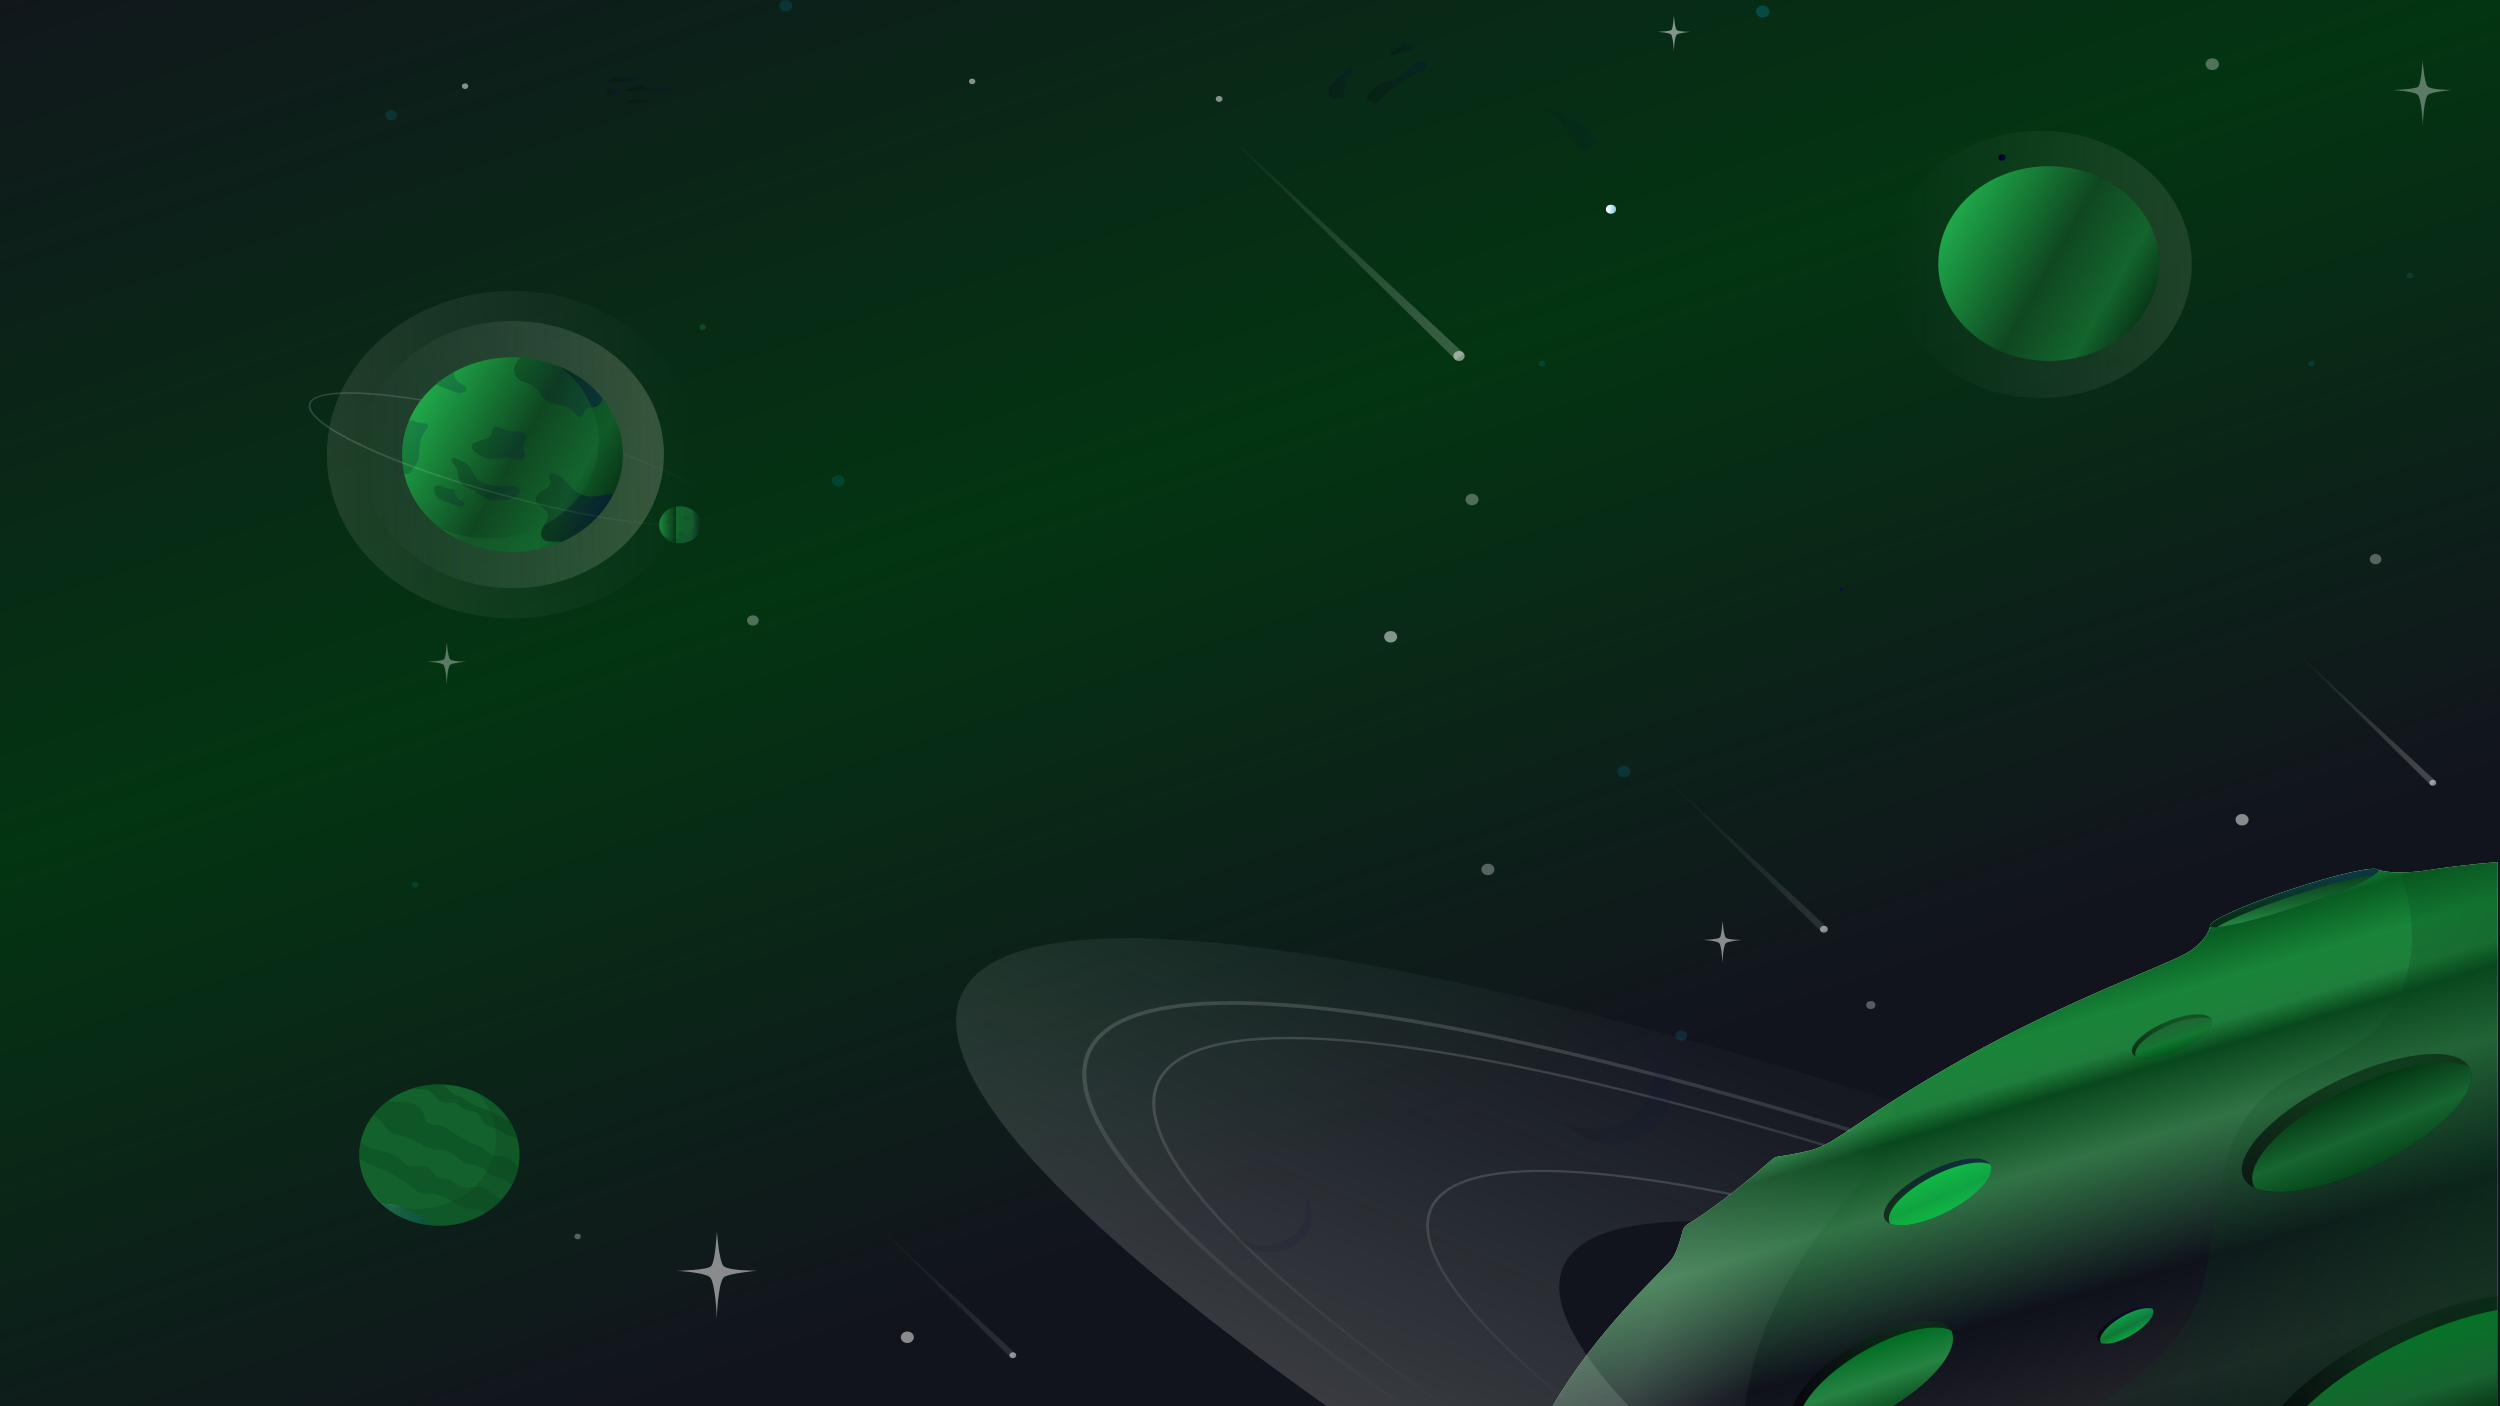 <svg xmlns="http://www.w3.org/2000/svg" width="1920" height="1080" fill="none" viewBox="0 0 1920 1080"><rect x="0" y="0" width="1920" height="1080" fill="#333333" stroke="none"/><g clip-path="url(#clip0_2_7)"><rect width="1920" height="1080" fill="#fff"/><path fill="url(#paint0_linear_2_7)" d="M0 1110H1994V0H0V1110Z"/><ellipse cx="1566.96" cy="203.075" fill="url(#paint1_linear_2_7)" opacity=".1" rx="116.332" ry="102.581"/><ellipse cx="1573.41" cy="202.416" fill="url(#paint2_linear_2_7)" rx="84.814" ry="74.789"/><g opacity=".2"><ellipse cx="1353.71" cy="8.827" fill="#00C8F9" rx="5.14" ry="4.533"/><ellipse cx="1291.21" cy="795.243" fill="#00C8F9" opacity=".6" rx="4.464" ry="3.936"/><ellipse cx="1247.11" cy="592.466" fill="#00C8F9" opacity=".6" rx="5.005" ry="4.413"/><ellipse cx="603.363" cy="4.413" fill="#00C8F9" opacity=".6" rx="5.005" ry="4.413"/><ellipse cx="300.359" cy="88.387" fill="#00C8F9" opacity=".6" rx="4.464" ry="3.936"/><ellipse cx="1184.21" cy="279.236" fill="#00C8F9" opacity=".6" rx="2.435" ry="2.147"/><ellipse cx="318.891" cy="679.422" fill="#00C8F9" opacity=".6" rx="2.435" ry="2.147"/><ellipse cx="1775.07" cy="279.236" fill="#00C8F9" opacity=".6" rx="2.435" ry="2.147"/><ellipse cx="1850.69" cy="211.604" fill="#00C8F9" opacity=".6" rx="2.435" ry="2.147"/><ellipse cx="643.809" cy="369.412" fill="#00C8F9" opacity=".6" rx="5.005" ry="4.413"/><ellipse cx="539.651" cy="251.205" fill="#3CC566" rx="2.435" ry="2.147"/></g><g opacity=".5"><ellipse cx="1142.68" cy="667.732" fill="#fff" opacity=".6" rx="5.005" ry="4.413"/><ellipse cx="1699.05" cy="49.263" fill="#fff" opacity=".6" rx="5.14" ry="4.533"/><ellipse cx="1721.91" cy="629.562" fill="#fff" rx="5.005" ry="4.413"/><ellipse cx="1436.76" cy="771.864" fill="#fff" opacity=".6" rx="3.517" ry="3.101"/><ellipse cx="1068.02" cy="489.05" fill="#fff" rx="5.005" ry="4.413"/><ellipse cx="1130.51" cy="383.606" fill="#fff" opacity=".6" rx="5.005" ry="4.413"/><ellipse cx="936.263" cy="75.982" fill="#fff" rx="2.57" ry="2.266"/><ellipse cx="357.172" cy="66.201" fill="#fff" rx="2.435" ry="2.147"/><ellipse cx="1824.44" cy="429.41" fill="#fff" opacity=".6" rx="4.464" ry="3.936"/><ellipse cx="696.835" cy="1027.01" fill="#fff" rx="5.005" ry="4.413"/><ellipse cx="443.61" cy="949.592" fill="#fff" opacity=".6" rx="2.435" ry="2.147"/><ellipse cx="578.203" cy="476.526" fill="#fff" opacity=".6" rx="4.464" ry="3.936"/><ellipse cx="746.614" cy="62.503" fill="#fff" rx="2.435" ry="2.147"/></g><path fill="#fff" d="M1272.81 24.453C1273.22 24.453 1281.34 24.93 1283.23 26.361C1284.99 27.792 1285.53 39.124 1285.53 39.601C1285.53 39.124 1285.94 28.15 1287.83 26.48C1289.05 25.407 1297.43 24.453 1298.24 24.453C1297.7 24.453 1289.32 24.453 1287.69 23.021C1286.34 21.709 1285.66 12.763 1285.53 12.167C1285.39 13.002 1284.99 21.828 1283.64 23.021C1282.28 24.214 1273.49 24.333 1272.81 24.453Z" opacity=".5"/><path fill="#fff" d="M1837.57 69.183C1838.38 69.183 1853.26 70.018 1856.64 72.642C1859.88 75.266 1860.83 96.14 1860.7 96.856C1860.7 96.021 1861.37 75.862 1864.75 72.761C1867.05 70.733 1882.48 69.063 1883.69 69.063C1882.61 69.063 1867.32 69.063 1864.48 66.439C1861.91 64.054 1860.7 47.593 1860.56 46.519C1860.29 47.951 1859.61 64.292 1857.18 66.558C1854.88 68.706 1838.92 68.944 1837.57 69.183Z" opacity=".35"/><path fill="#fff" d="M519.631 976.073C520.714 975.953 540.598 977.265 545.062 980.724C549.391 984.184 550.608 1012.1 550.473 1013.05C550.473 1011.86 551.42 984.899 556.019 980.844C558.995 978.22 579.691 975.953 581.45 975.953C579.962 975.834 559.536 975.953 555.748 972.375C552.367 969.154 550.608 947.207 550.608 945.775C550.338 947.684 549.391 969.512 546.009 972.494C542.898 975.476 521.66 975.834 519.631 976.073Z" opacity=".5"/><path fill="#fff" d="M328.089 508.135C328.63 508.135 338.235 508.731 340.399 510.401C342.563 512.071 343.104 525.669 343.104 526.146C343.104 525.55 343.51 512.429 345.81 510.521C347.298 509.209 357.308 508.135 358.119 508.135C357.443 508.135 347.433 508.135 345.674 506.346C344.051 504.795 343.24 494.179 343.104 493.344C342.969 494.298 342.563 504.914 340.94 506.346C339.317 507.896 329.036 508.016 328.089 508.135Z" opacity=".35"/><path fill="#fff" d="M1307.85 721.886C1308.39 721.886 1317.99 722.482 1320.16 724.152C1322.32 725.822 1322.86 739.42 1322.86 739.897C1322.86 739.301 1323.27 726.18 1325.57 724.271C1327.06 722.959 1337.07 721.886 1337.88 721.886C1337.2 721.886 1327.19 721.886 1325.43 720.096C1323.81 718.546 1323 707.93 1322.86 707.095C1322.73 708.049 1322.32 718.665 1320.7 720.096C1319.21 721.528 1308.8 721.766 1307.85 721.886Z" opacity=".5"/><ellipse cx="337.423" cy="887.089" fill="#13622C" rx="61.548" ry="54.273"/><g opacity=".3"><path fill="#073415" d="M334.176 832.936C336.206 832.816 338.099 832.816 340.128 832.936C340.805 833.532 341.481 834.129 342.157 834.725C343.781 836.276 345.269 838.065 347.298 839.377C349.191 840.57 351.491 841.285 353.52 842.24C357.172 844.029 360.419 846.534 363.936 848.442C366.912 849.993 370.158 850.947 373.269 852.14C379.627 854.645 385.579 857.865 391.396 861.205C393.966 865.38 395.86 869.793 397.212 874.445C397.077 874.445 397.077 874.326 396.942 874.326C394.507 873.133 391.531 872.895 388.961 871.821C385.85 870.509 383.55 868.004 380.574 866.692C378.004 865.619 374.757 865.38 372.593 863.71C369.347 861.205 369.347 856.553 365.83 854.406C363.395 852.975 360.148 853.333 357.443 852.259C354.061 850.947 352.032 847.488 348.38 846.772C345.81 846.295 343.104 847.249 340.534 846.772C335.394 845.818 333.771 839.735 329.172 837.588C326.196 836.276 322.679 836.753 319.432 836.156C318.891 836.037 318.35 835.918 317.809 835.799C323.084 834.129 328.495 833.174 334.176 832.936Z"/><path fill="#063A16" d="M286.291 856.911C289.537 852.617 293.46 848.8 297.924 845.46C299.006 845.818 300.224 845.937 301.441 845.937C305.77 846.176 310.234 845.937 314.427 846.772C318.62 847.607 322.814 849.754 324.572 853.333C325.925 856.196 325.654 859.655 327.954 861.802C330.795 864.426 335.8 863.591 339.858 864.784C342.698 865.619 344.998 867.527 347.298 869.197C352.438 873.014 358.255 876.235 364.342 878.74C366.912 879.813 369.482 880.648 371.646 882.199C374.081 883.869 375.975 886.254 378.816 887.328C382.197 888.521 386.12 887.566 389.367 888.998C391.937 890.071 393.56 892.457 395.454 894.365C396.265 895.081 397.077 895.797 397.889 896.393C396.942 901.164 395.318 905.697 393.154 909.872C393.019 909.872 392.884 909.753 392.884 909.753C390.719 908.44 388.961 906.771 386.796 905.697C383.415 903.908 379.221 903.669 376.11 901.641C373.675 900.091 372.052 897.824 369.482 896.393C365.83 894.365 360.96 894.723 357.037 893.173C352.032 891.025 349.191 886.016 344.051 884.226C341.075 883.153 337.694 883.392 334.447 883.034C326.196 881.841 319.973 875.877 312.128 873.372C307.393 871.821 301.712 871.463 298.195 868.243C296.436 866.692 295.354 864.545 293.866 862.756C291.972 860.013 289.267 858.343 286.291 856.911Z"/><path fill="#0B3D1A" d="M277.093 876.593C277.498 877.189 277.904 877.905 278.445 878.382C280.745 880.767 284.397 881.841 287.779 882.676C291.025 883.511 294.407 884.346 297.654 885.181C300.494 885.896 303.335 886.731 305.635 888.401C308.34 890.31 309.828 893.411 312.939 894.723C317.538 896.751 323.49 894.127 327.954 896.393C331.201 898.063 332.418 901.761 335.664 903.55C338.37 905.101 342.022 904.862 344.998 905.936C348.65 907.248 351.085 910.468 354.873 911.542C359.201 912.854 363.936 910.945 368.535 911.542C375.163 912.496 379.086 918.221 384.632 921.561L384.767 921.681C381.25 925.378 377.192 928.599 372.728 931.342C370.699 930.149 368.535 929.195 366.1 928.837C363.936 928.48 361.636 928.48 359.472 928.122C349.327 926.571 342.022 917.267 331.742 916.79C329.172 916.671 326.466 917.148 323.896 916.551C320.92 915.836 318.62 913.808 316.321 911.9C308.881 905.697 300.359 900.687 291.025 896.989C285.75 894.842 279.933 893.053 276.146 889.356C275.74 885.061 276.146 880.767 277.093 876.593Z"/><path fill="url(#paint3_linear_2_7)" d="M285.074 915.597C285.615 916.074 286.156 916.551 286.697 917.148C289.267 919.891 291.296 923.589 295.219 924.424C297.113 924.901 299.142 924.543 301.035 924.782C304.282 925.14 306.987 927.048 310.098 928.241C313.48 929.672 317.403 930.149 320.514 931.939C324.708 934.205 327.684 938.38 331.471 941.004C311.992 939.453 294.948 929.672 285.074 915.597Z"/></g><path fill="url(#paint4_linear_2_7)" d="M1124.15 271.244L933.557 94.59L1118.07 276.492L1124.15 271.244Z" opacity=".2"/><ellipse cx="393.56" cy="349.134" fill="url(#paint5_linear_2_7)" opacity=".1" rx="116.332" ry="102.581"/><path fill="url(#paint6_linear_2_7)" d="M1403.21 712.224L1270.92 589.484L1399.02 715.922L1403.21 712.224Z" opacity=".1"/><path fill="url(#paint7_linear_2_7)" d="M780.026 1039.65L666.264 934.086L776.374 1042.75L780.026 1039.65Z" opacity=".1"/><path fill="url(#paint8_linear_2_7)" d="M1870.57 599.862L1756.67 494.418L1866.92 603.082L1870.57 599.862Z" opacity=".2"/><g opacity=".5"><ellipse cx="1120.5" cy="273.391" fill="#fff" rx="4.329" ry="3.817"/><ellipse cx="1400.78" cy="713.655" fill="#fff" rx="2.976" ry="2.624"/><ellipse cx="777.862" cy="1040.84" fill="#fff" rx="2.57" ry="2.266"/><ellipse cx="1868.41" cy="601.174" fill="#fff" rx="2.57" ry="2.266"/></g><path fill="#073415" d="M322.814 928.479C356.767 926.929 382.874 901.284 380.98 871.344C380.304 859.058 374.893 847.965 366.506 839.138C384.903 847.846 397.753 864.426 398.971 884.107C400.729 914.047 374.757 939.573 340.805 941.242C320.785 942.197 302.523 934.563 290.484 922.038C300.088 926.69 311.181 928.957 322.814 928.479Z" opacity=".2"/><path fill="#E5E5E5" d="M1284.04 967.007C1287.96 961.52 1290.94 950.785 1292.29 945.298C1292.83 943.151 1294.32 941.243 1296.49 939.931C1320.97 925.378 1351.81 898.659 1360.87 890.548C1362.5 889.117 1364.53 888.282 1366.69 888.043C1370.07 887.686 1376.7 886.612 1389.01 883.869C1410.65 878.978 1424.32 860.37 1507.51 813.255C1590.56 766.258 1668.21 740.016 1682.41 730.116C1696.61 720.216 1697.43 711.031 1697.43 711.031C1695.94 707.453 1723.53 694.928 1759.24 683.12C1794.96 671.311 1824.99 664.631 1826.61 668.21V668.21C1826.88 668.21 1827.01 668.09 1827.01 668.09C1827.01 668.09 1837.57 672.504 1866.11 668.09C1894.65 663.677 1918.19 662.126 1918.19 662.126V1081.28H1191.65C1226.15 1020.92 1278.63 974.641 1284.04 967.007Z"/><path fill="url(#paint9_linear_2_7)" d="M1284.04 967.007C1287.96 961.52 1290.94 950.785 1292.29 945.298C1292.83 943.151 1294.32 941.243 1296.49 939.931C1320.97 925.378 1351.81 898.659 1360.87 890.548C1362.5 889.117 1364.53 888.282 1366.69 888.043C1370.07 887.686 1376.7 886.612 1389.01 883.869C1410.65 878.978 1424.32 860.37 1507.51 813.255C1590.56 766.258 1668.21 740.016 1682.41 730.116C1696.61 720.216 1697.43 711.031 1697.43 711.031C1695.94 707.453 1723.53 694.928 1759.24 683.12C1794.96 671.311 1824.99 664.631 1826.61 668.21C1826.88 668.21 1827.01 668.09 1827.01 668.09C1827.01 668.09 1837.57 672.504 1866.11 668.09C1894.65 663.677 1918.19 662.126 1918.19 662.126V1081.28H1191.65C1226.15 1020.92 1278.63 974.641 1284.04 967.007Z"/><g opacity=".15"><path fill="url(#paint10_linear_2_7)" d="M1284.04 967.007C1287.96 961.52 1290.94 950.785 1292.29 945.298C1292.83 943.151 1294.32 941.243 1296.49 939.93C1320.97 925.378 1351.81 898.659 1360.87 890.548C1362.5 889.117 1364.53 888.282 1366.69 888.043C1370.07 887.686 1376.7 886.612 1389.01 883.869C1410.65 878.978 1424.32 860.37 1507.51 813.255C1527.26 802.042 1546.74 792.023 1565 783.196C1541.73 800.014 1520.36 819.099 1499.66 838.303C1428.78 903.669 1358.58 977.146 1342.34 1066.49C1341.4 1071.38 1340.58 1076.39 1339.77 1081.52H1191.52C1226.15 1020.92 1278.63 974.641 1284.04 967.007Z"/></g><g opacity=".4"><path fill="url(#paint11_linear_2_7)" d="M1675.65 1021.64C1713.39 965.814 1688.23 883.272 1742.34 839.019C1764.52 820.888 1796.04 813.612 1818.49 795.482C1840.54 777.59 1851.23 750.632 1852.31 724.152C1852.99 705.902 1849.47 687.771 1843.92 670.237C1849.6 670.237 1856.91 669.641 1866.11 668.329C1894.65 663.915 1918.19 662.365 1918.19 662.365V1081.52H1609.5C1633.04 1062.67 1659.55 1045.61 1675.65 1021.64Z"/></g><path fill="url(#paint12_linear_2_7)" d="M740.527 759.817C785.166 683.239 1061.66 722.363 1453.94 845.341C1416.34 869.316 1404.84 880.29 1388.88 883.869C1376.43 886.731 1369.94 887.686 1366.56 888.043C1364.39 888.282 1362.23 889.117 1360.74 890.548C1352.08 898.182 1323.54 923.112 1299.6 937.903C1248.33 938.141 1214.65 948.161 1202.47 968.916C1187.46 994.68 1206.94 1034.52 1254.82 1084.14H1024.86C815.737 937.068 706.168 818.98 740.527 759.817Z" opacity=".3"/><g opacity=".15"><path fill="url(#paint13_linear_2_7)" d="M1082.62 1085.33L1084.65 1083.19C898.387 952.097 811.408 853.213 839.545 804.786C848.472 789.518 868.763 779.379 900.01 774.727C930.716 770.075 971.974 770.791 1022.7 776.635C1122.12 788.086 1259.42 820.054 1419.85 869.078L1420.93 866.454C1260.37 817.429 1122.8 785.462 1023.11 773.892C918.001 761.725 855.236 771.745 836.704 803.593C821.824 829.119 836.704 867.169 880.667 916.671C923.006 964.025 990.912 1020.8 1082.62 1085.33Z"/></g><g opacity=".15"><path fill="url(#paint14_linear_2_7)" d="M1114.82 1084.98L1116.17 1083.54C945.731 963.667 866.193 873.133 892.029 828.642C923.682 774.25 1109.14 793.215 1400.91 880.409L1401.59 878.62C1260.64 836.514 1140.25 809.318 1053.14 800.014C961.423 790.233 906.503 799.537 890 827.807C876.473 850.947 890 885.658 930.175 930.746C968.998 974.164 1030.95 1026.05 1114.82 1084.98Z"/></g><g opacity=".15"><path fill="url(#paint15_linear_2_7)" d="M1209.24 1082.11L1210.73 1080.8C1121.99 1008.99 1084.25 955.318 1101.43 925.855C1119.69 894.485 1198.28 891.741 1328.82 917.983L1329.22 916.194C1237.51 897.824 1123.21 884.346 1099.53 925.02C1077.21 963.309 1146.88 1031.66 1209.24 1082.11Z"/></g><path fill="url(#paint16_linear_2_7)" d="M1697.43 711.15C1698.91 714.729 1729.08 708.049 1764.79 696.24C1800.5 684.432 1828.1 671.907 1826.61 668.329C1825.12 664.75 1794.96 671.43 1759.24 683.239C1723.67 695.048 1695.94 707.572 1697.43 711.15Z" opacity=".59"/><path fill="url(#paint17_linear_2_7)" d="M1823.23 672.146C1814.98 677.633 1792.25 687.175 1764.79 696.24C1737.33 705.306 1713.12 711.389 1702.7 711.985C1710.95 706.498 1733.68 696.956 1761.14 687.891C1788.73 678.825 1812.95 672.742 1823.23 672.146Z"/><path fill="url(#paint18_linear_2_7)" d="M1723.94 906.174C1734.76 922.754 1782.1 916.551 1829.58 892.457C1877.06 868.243 1906.69 835.321 1895.87 818.741C1885.05 802.161 1837.7 808.364 1790.22 832.459C1742.74 856.553 1713.12 889.594 1723.94 906.174Z" opacity=".59"/><path fill="url(#paint19_linear_2_7)" d="M1798.2 839.019C1838.24 818.622 1878.15 811.108 1896.14 819.099C1906.15 835.799 1876.52 868.481 1829.58 892.338C1789.54 912.735 1749.64 920.249 1731.65 912.257C1721.64 895.558 1751.13 862.875 1798.2 839.019Z"/><path fill="url(#paint20_linear_2_7)" d="M1827.42 1025.34C1859.88 1008.87 1892.21 998.616 1918.05 995.396V1081.4H1751.13C1766.95 1062.79 1793.87 1042.39 1827.42 1025.34Z" opacity=".59"/><path fill="url(#paint21_linear_2_7)" d="M1838.11 1034.28C1866.24 1019.97 1894.24 1010.43 1918.05 1006.01V1081.52H1770.07C1786.3 1065.41 1809.84 1048.71 1838.11 1034.28Z"/><path fill="url(#paint22_linear_2_7)" d="M1447.85 936.948C1453.13 944.702 1475.45 941.362 1497.63 929.434C1519.82 917.506 1533.48 901.641 1528.07 893.888C1522.66 886.135 1500.47 889.475 1478.29 901.403C1456.24 913.331 1442.58 929.195 1447.85 936.948Z" opacity=".59"/><path fill="url(#paint23_linear_2_7)" d="M1482.21 904.504C1500.88 894.485 1519.68 890.548 1528.34 894.127C1533.21 901.999 1519.68 917.625 1497.77 929.434C1479.1 939.453 1460.3 943.39 1451.64 939.811C1446.64 931.939 1460.3 916.313 1482.21 904.504Z"/><path fill="url(#paint24_linear_2_7)" d="M1611.39 1029.99C1614.51 1034.04 1626.41 1031.66 1637.91 1024.86C1649.4 1017.94 1656.3 1009.11 1653.19 1005.06C1650.08 1001 1638.18 1003.39 1626.68 1010.19C1615.18 1017.11 1608.28 1025.93 1611.39 1029.99Z" opacity=".59"/><path fill="url(#paint25_linear_2_7)" d="M1628.84 1011.74C1638.58 1005.89 1648.46 1003.39 1653.19 1005.18C1656.03 1009.23 1649.27 1017.94 1637.91 1024.86C1628.17 1030.7 1618.29 1033.21 1613.56 1031.42C1610.58 1027.24 1617.35 1018.54 1628.84 1011.74Z"/><path fill="url(#paint26_linear_2_7)" d="M1637.91 809.199C1641.15 815.044 1657.39 813.851 1674.02 806.456C1690.66 799.179 1701.48 788.563 1698.24 782.719C1694.99 776.874 1678.76 778.067 1662.12 785.462C1645.48 792.858 1634.66 803.474 1637.91 809.199Z" opacity=".59"/><path fill="url(#paint27_linear_2_7)" d="M1664.69 787.848C1678.76 781.645 1692.42 779.856 1698.37 782.957C1701.35 788.802 1690.53 799.299 1674.02 806.575C1659.96 812.777 1646.29 814.567 1640.34 811.465C1637.37 805.621 1648.19 795.124 1664.69 787.848Z"/><path fill="url(#paint28_linear_2_7)" d="M1452.32 1080.68C1451.37 1081.28 1450.29 1081.87 1449.34 1082.47H1376.16C1379.41 1068.51 1397.53 1049.31 1423.23 1033.92C1456.65 1014.12 1490.19 1008.52 1498.17 1021.4C1506.29 1034.28 1485.73 1060.88 1452.32 1080.68Z" opacity=".59"/><path fill="url(#paint29_linear_2_7)" d="M1452.32 1080.68C1451.78 1081.04 1451.23 1081.28 1450.83 1081.52H1384.14C1390.36 1068.4 1406.87 1052.17 1429.05 1039.05C1457.19 1022.35 1485.46 1015.67 1498.44 1021.76C1505.88 1034.88 1485.46 1061 1452.32 1080.68Z"/><path fill="url(#paint30_linear_2_7)" d="M1224.12 867.05C1249.41 867.05 1269.97 848.919 1269.97 826.614C1269.97 817.906 1266.86 809.915 1261.59 803.235C1274.57 810.392 1283.36 823.155 1283.36 837.707C1283.36 860.012 1262.8 878.143 1237.51 878.143C1221.95 878.143 1208.29 871.344 1200.04 860.967C1206.94 864.903 1215.32 867.05 1224.12 867.05Z" opacity=".1"/><ellipse cx="1237.24" cy="160.671" fill="url(#paint31_linear_2_7)" rx="3.923" ry="3.459"/><g opacity=".1"><path fill="url(#paint32_linear_2_7)" d="M1186.51 83.616C1186.78 83.616 1208.29 86.717 1227.63 107.83C1228.31 108.665 1228.17 109.738 1227.23 110.334C1223.98 112.362 1220.33 114.509 1216.41 116.537C1213.57 114.032 1210.59 111.527 1208.43 108.545C1206.13 105.444 1204.5 101.985 1202.47 98.764C1198.55 92.681 1192.73 87.671 1185.97 84.212C1186.24 83.854 1186.51 83.616 1186.51 83.616Z"/></g><path fill="url(#paint33_linear_2_7)" d="M971.297 956.272C989.153 956.272 1003.63 943.509 1003.63 927.764C1003.63 923.47 1002.54 919.414 1000.65 915.717C1004.98 920.607 1007.69 926.69 1007.69 933.37C1007.69 949.115 993.211 961.878 975.356 961.878C962.37 961.878 951.142 955.198 946.002 945.417C951.819 952.097 961.017 956.272 971.297 956.272Z" opacity=".1"/><g opacity=".2"><path fill="url(#paint34_linear_2_7)" d="M466.876 68.467C468.499 68.348 470.123 67.99 471.746 68.467C473.369 68.944 474.722 70.256 475.939 71.33C476.616 71.926 476.21 72.88 475.263 73C472.963 73.119 470.799 73.238 468.499 73.358C468.094 73.358 467.688 73.238 467.553 72.88C466.606 71.449 465.794 69.898 465.388 68.586C465.929 68.467 466.47 68.467 466.876 68.467Z"/><path fill="url(#paint35_linear_2_7)" d="M481.891 70.018C480.944 70.018 479.997 70.018 479.456 69.421C483.65 67.155 488.384 64.889 492.983 66.081C494.877 66.558 496.5 67.513 498.394 67.99C500.423 68.348 502.452 67.99 504.211 67.036C504.481 66.916 504.616 66.916 504.887 66.916C510.298 67.632 516.25 67.871 518.414 69.66C518.685 69.898 518.955 70.137 519.226 70.376C506.781 69.54 494.336 69.421 481.891 70.018Z"/><path fill="url(#paint36_linear_2_7)" d="M483.109 79.083C481.891 79.083 481.621 77.532 482.838 77.294C484.191 76.936 485.679 76.578 487.031 76.459C489.331 76.22 491.766 76.578 494.065 76.817C497.177 77.174 500.288 77.652 503.399 78.009C496.365 78.248 489.196 79.083 483.109 79.083Z"/><path fill="url(#paint37_linear_2_7)" d="M492.307 61.072C491.089 61.072 490.007 61.191 488.925 61.668C487.978 62.145 487.031 62.861 486.085 63.099C485.273 63.338 484.326 63.219 483.379 63.219C478.104 62.861 472.828 62.861 467.553 63.219C467.011 63.219 466.606 63.338 466.065 63.338C467.417 61.31 470.528 59.879 476.075 59.163H476.21C477.021 59.163 487.167 58.686 492.307 61.072Z"/></g><g opacity=".2"><path fill="url(#paint38_linear_2_7)" d="M1059.49 78.248C1059.36 78.487 1059.09 78.844 1058.95 79.083C1058.68 79.441 1058.28 79.679 1057.87 79.56C1056.25 79.322 1054.76 78.844 1053.27 78.129C1052.19 77.652 1051.24 77.174 1050.3 76.817C1049.75 76.578 1049.48 76.101 1049.62 75.624C1050.02 74.67 1050.43 73.835 1050.97 73C1054.08 68.109 1059.49 64.531 1065.31 62.503C1068.42 61.429 1071.67 60.714 1074.37 59.163C1080.19 55.823 1083.03 48.905 1089.52 47.116C1090.88 46.758 1092.23 46.639 1093.58 46.4C1094.12 46.281 1094.53 46.639 1094.66 46.996C1095.34 48.666 1095.61 50.336 1095.75 52.126C1095.75 52.483 1095.48 52.841 1095.07 52.961C1093.31 53.557 1091.69 54.392 1090.06 55.227C1078.57 61.429 1066.26 67.871 1059.49 78.248Z"/><path fill="url(#paint39_linear_2_7)" d="M1020.4 72.045C1018.1 67.871 1026.22 59.521 1037.17 51.529C1037.85 51.052 1038.93 51.41 1038.93 52.245C1039.07 54.511 1037.17 56.897 1035.69 59.044C1032.71 63.696 1032.17 69.183 1031.76 74.431C1031.76 74.67 1031.76 74.908 1031.76 75.147C1031.76 75.624 1031.36 75.982 1030.82 75.982C1026.22 76.34 1022.7 76.22 1020.4 72.045Z"/><path fill="url(#paint40_linear_2_7)" d="M1085.74 38.408L1069.1 42.225C1067.88 42.464 1067.2 41.152 1068.29 40.555C1071.67 38.528 1074.64 36.142 1077.35 33.518C1077.62 33.279 1078.03 33.16 1078.43 33.279C1081 33.995 1083.57 35.188 1086.01 36.858C1086.82 37.215 1086.55 38.17 1085.74 38.408Z"/></g><ellipse cx="393.56" cy="349.134" fill="url(#paint41_linear_2_7)" opacity=".1" rx="142.574" ry="125.722"/><ellipse cx="393.56" cy="349.134" fill="url(#paint42_linear_2_7)" opacity=".1" rx="116.332" ry="102.581"/><ellipse cx="393.56" cy="349.134" fill="url(#paint43_linear_2_7)" rx="84.814" ry="74.789"/><path fill="url(#paint44_linear_2_7)" d="M375.028 413.426C421.831 413.426 459.842 379.908 459.842 338.637C459.842 315.735 448.074 295.219 429.677 281.502C458.489 293.43 478.374 319.314 478.374 349.134C478.374 390.405 440.363 423.923 393.56 423.923C372.728 423.923 353.655 417.243 338.911 406.269C349.868 410.921 362.042 413.426 375.028 413.426Z" opacity=".2"/><g opacity=".2"><path fill="url(#paint45_linear_2_7)" d="M418.72 375.734C420.884 374.422 423.049 372.394 422.778 370.008C422.508 367.98 420.614 365.356 422.508 364.163C426.701 363.448 430.759 365.714 433.6 368.457C436.441 371.201 438.605 374.541 441.716 376.926C445.774 380.147 451.455 381.698 456.866 381.221C461.601 380.743 466.2 378.835 470.799 379.789C462.818 395.415 448.885 408.297 431.436 415.931C429.001 415.931 426.701 415.812 424.266 415.812C421.696 415.812 418.855 415.693 417.097 414.142C414.121 411.637 415.474 407.104 417.503 403.884C419.532 400.663 421.967 396.966 420.208 393.506C418.72 390.405 414.256 389.212 412.362 386.35C411.145 384.441 411.145 381.817 412.498 380.028C414.121 378.119 416.556 377.046 418.72 375.734Z"/></g><g opacity=".2"><path fill="url(#paint46_linear_2_7)" d="M399.647 378.716C400.594 376.569 398.565 374.064 395.995 373.348C393.56 372.632 390.719 372.99 388.149 373.229C383.685 373.587 379.086 373.467 374.757 372.155C370.429 370.962 366.506 368.457 364.342 364.998C362.718 362.613 362.042 359.75 360.013 357.722C357.443 354.979 353.114 353.786 349.868 351.877C348.109 350.804 345.81 352.593 346.892 354.263V354.263C348.109 356.172 349.733 357.842 350.679 359.75C352.438 363.448 351.491 367.861 354.196 371.082C356.226 373.587 360.013 374.66 362.989 376.211C367.182 378.477 370.429 382.055 375.028 383.606C379.357 385.037 384.091 384.322 388.69 383.725C392.748 383.129 397.212 382.294 399.377 379.312"/></g><g opacity=".2"><path fill="url(#paint47_linear_2_7)" d="M394.507 331.123C396.265 331.003 398.159 330.765 399.782 331.242C401.541 331.6 403.164 332.554 403.84 334.105C405.193 337.206 401.541 340.427 401.676 343.766C401.811 346.391 404.246 349.015 402.894 351.281C401.947 352.832 399.647 353.428 397.753 353.19C395.724 352.951 393.966 352.235 391.937 351.878C387.202 351.043 382.333 352.593 377.598 352.474C372.052 352.355 366.777 349.73 363.53 345.794C362.583 344.601 361.772 343.17 362.448 341.739C362.989 340.427 364.747 339.711 366.235 339.234C368.67 338.399 371.105 337.564 373.54 336.729C374.487 336.371 375.434 336.013 376.245 335.417C378.41 333.27 376.922 328.976 379.898 327.783C381.656 327.067 383.685 328.26 385.444 329.095C388.014 330.407 391.531 331.481 394.507 331.123"/></g><g opacity=".2"><path fill="url(#paint48_linear_2_7)" d="M462.142 305.239C462.683 305.955 462.818 306.789 462.412 307.505C461.06 310.01 459.707 312.396 456.731 312.754C455.514 312.873 454.296 312.754 453.214 312.873C450.509 313.35 448.75 315.736 447.803 318.121C447.803 318.24 447.668 318.479 447.668 318.598C446.992 320.626 444.016 320.745 442.798 318.956C440.904 315.855 437.793 313.35 434.006 312.157C429.542 310.726 424.401 310.845 420.479 308.459C415.744 305.597 414.256 299.752 409.792 296.651C406.14 294.146 401 293.669 397.618 290.806C393.019 286.75 394.372 279.594 398.835 275.419C399.377 274.942 400.188 274.584 401 274.703C426.16 276.612 448.074 288.182 462.142 305.239Z"/></g><g opacity=".3"><path fill="url(#paint49_linear_2_7)" d="M456.731 312.754C456.055 312.873 455.378 312.873 454.567 312.754C449.426 300.468 440.769 289.732 429.812 281.502C431.841 282.337 433.87 283.291 435.764 284.245V284.245C438.334 285.558 440.769 286.989 443.204 288.54C443.204 288.54 443.204 288.54 443.339 288.54C445.774 290.09 448.074 291.76 450.238 293.43V293.43C454.702 296.889 458.625 300.825 462.142 305.12C462.683 305.835 462.818 306.67 462.412 307.386C461.06 310.01 459.572 312.396 456.731 312.754Z"/></g><g opacity=".3"><path fill="url(#paint50_linear_2_7)" d="M446.045 379.551C449.426 380.982 453.214 381.698 457.002 381.34C461.736 380.863 466.335 378.954 470.934 379.908C466.876 387.781 461.465 394.818 454.837 401.021V401.021C454.026 401.737 453.214 402.452 452.402 403.168C452.402 403.168 452.402 403.168 452.267 403.287C446.18 408.416 439.281 412.711 431.706 416.05C429.271 416.05 426.972 415.931 424.537 415.931C421.967 415.931 419.126 415.812 417.367 414.261C414.392 411.756 415.744 407.224 417.773 404.003C418.044 403.645 418.179 403.287 418.45 402.93C429.407 397.085 438.875 389.093 446.045 379.551Z"/></g><g opacity=".2"><path fill="url(#paint51_linear_2_7)" d="M317.538 323.012C319.973 324.443 323.22 325.039 326.331 325.159C328.495 325.278 329.442 327.425 328.225 328.856C325.249 332.435 323.22 336.61 322.543 341.023C322.002 344.601 322.273 348.18 321.461 351.639C320.514 355.575 318.079 359.273 315.239 362.493C315.103 362.732 314.833 362.971 314.562 363.209C313.074 364.76 310.234 364.163 309.828 362.136C309.016 357.961 308.475 353.547 308.475 349.134C308.475 340.307 310.234 331.958 313.345 324.085C314.157 322.654 316.05 322.177 317.538 323.012Z"/></g><g opacity=".2"><path fill="url(#paint52_linear_2_7)" d="M340.805 373.706C342.157 374.66 344.863 375.972 347.298 375.614C347.703 375.614 348.109 375.495 348.38 375.734C348.65 375.972 348.786 376.33 348.921 376.569C349.597 379.193 350.274 382.055 352.708 383.606C353.655 384.203 354.873 384.56 355.684 385.157C356.496 385.753 357.308 386.827 356.902 387.9C356.496 388.735 355.549 389.212 354.467 389.212C353.52 389.212 352.573 388.854 351.626 388.616C348.786 387.662 345.945 386.588 343.104 385.634C341.075 384.918 338.911 384.083 337.152 382.89C334.582 380.982 333.094 378 333.365 375.137C333.365 374.66 333.5 374.302 333.771 373.944C334.177 373.467 334.718 373.348 335.394 373.229C337.288 372.632 339.317 372.99 340.805 373.706"/></g><g opacity=".2"><path fill="url(#paint53_linear_2_7)" d="M348.38 285.796C348.65 286.75 348.65 287.824 348.921 288.897C349.462 290.925 350.815 292.714 352.708 294.026C354.061 294.861 355.549 295.458 356.767 296.412C357.984 297.366 358.525 299.156 357.578 300.229C357.172 300.587 356.767 300.945 356.226 301.183C354.602 301.899 352.708 302.018 351.085 301.66C349.462 301.303 347.974 300.587 346.486 299.99C343.51 298.678 340.399 297.724 337.558 296.412C336.747 296.054 335.935 295.577 335.259 295.1C339.046 291.641 343.51 288.54 348.38 285.796Z"/></g><g opacity=".15"><path fill="url(#paint54_linear_2_7)" d="M237.323 309.771C240.976 299.275 275.199 298.678 324.031 306.67C323.761 307.028 323.49 307.386 323.22 307.744C311.722 305.955 300.9 304.523 291.025 303.569C282.503 302.853 274.928 302.376 268.3 302.376C250.85 302.376 240.435 305 238.676 310.01C236.241 316.928 250.444 328.379 277.769 341.381C305.77 354.621 344.322 368.338 386.526 379.67C428.73 391.121 469.311 398.993 500.964 401.856C531.806 404.719 550.879 402.333 553.314 395.296C555.749 388.377 541.545 376.926 514.221 363.925C503.805 358.915 491.766 353.905 478.645 349.015C478.78 348.657 478.78 348.18 478.645 347.822C491.901 352.832 504.075 357.961 514.762 362.971C543.033 376.449 557.236 388.02 554.531 395.653C552.502 401.498 541.275 404.242 523.284 404.242C492.577 404.242 442.257 396.011 386.12 380.743C297.113 356.768 231.777 325.517 237.323 309.771Z"/></g><ellipse cx="522.337" cy="403.049" fill="url(#paint55_linear_2_7)" rx="16.097" ry="14.194"/><ellipse cx="1414.31" cy="452.312" fill="#0E0C46" rx="1.353" ry="1.193"/><ellipse cx="1537.54" cy="120.95" fill="url(#paint56_linear_2_7)" rx="2.841" ry="2.505"/><g opacity=".1"><path fill="url(#paint57_linear_2_7)" d="M517.738 413.426C519.226 413.426 520.714 413.188 522.066 412.949C521.255 412.472 520.714 411.637 520.714 410.802C520.714 409.371 522.066 408.178 523.69 408.178C525.313 408.178 526.666 409.371 526.666 410.802C526.666 410.921 526.666 411.041 526.666 411.16C531.129 408.655 533.97 404.242 533.97 399.232C533.97 396.131 532.888 393.387 530.994 391.001C535.593 393.506 538.705 398.039 538.705 403.049C538.705 410.921 531.535 417.243 522.607 417.243C517.197 417.243 512.327 414.858 509.351 411.16C511.651 412.591 514.627 413.426 517.738 413.426Z"/><path fill="url(#paint58_linear_2_7)" d="M513.274 402.333C512.597 402.333 512.056 401.856 512.056 401.26C512.056 400.663 512.597 400.186 513.274 400.186C513.95 400.186 514.491 400.663 514.491 401.26C514.491 401.856 513.95 402.333 513.274 402.333Z"/><ellipse cx="527.071" cy="398.039" fill="url(#paint59_linear_2_7)" rx="2.029" ry="1.789"/><ellipse cx="518.008" cy="394.222" fill="url(#paint60_linear_2_7)" rx="1.353" ry="1.193"/></g></g><defs><linearGradient id="paint0_linear_2_7" x1="-1243.87" x2="-642.244" y1="126.364" y2="1891.1" gradientUnits="userSpaceOnUse"><stop stop-color="#12141D"/><stop offset=".119" stop-color="#12141D"/><stop offset=".485" stop-color="#033512"/><stop offset=".784" stop-color="#12141D"/><stop offset=".977" stop-color="#12141D"/></linearGradient><linearGradient id="paint1_linear_2_7" x1="1683.19" x2="1450.64" y1="100.575" y2="100.575" gradientUnits="userSpaceOnUse"><stop offset=".016" stop-color="#FFF2E0"/><stop offset=".981" stop-color="#B3D9D6" stop-opacity=".01"/></linearGradient><linearGradient id="paint2_linear_2_7" x1="1767.13" x2="1427.42" y1="89.868" y2="-104.161" gradientUnits="userSpaceOnUse"><stop offset=".068" stop-color="#073415"/><stop offset=".153" stop-color="#14652D"/><stop offset=".282" stop-color="#0F4720"/><stop offset=".439" stop-color="#1A8F3E"/><stop offset=".602" stop-color="#2CD360"/></linearGradient><linearGradient id="paint3_linear_2_7" x1="331.415" x2="285.082" y1="915.662" y2="915.662" gradientUnits="userSpaceOnUse"><stop offset=".014" stop-color="#004980"/><stop offset=".162" stop-color="#0B5488"/><stop offset=".425" stop-color="#29709D"/><stop offset=".767" stop-color="#599FBE"/><stop offset="1" stop-color="#7DC2D8"/></linearGradient><linearGradient id="paint4_linear_2_7" x1="1124.21" x2="933.541" y1="94.552" y2="94.552" gradientUnits="userSpaceOnUse"><stop offset=".121" stop-color="#fff"/><stop offset="1" stop-color="#fff" stop-opacity=".01"/></linearGradient><linearGradient id="paint5_linear_2_7" x1="509.793" x2="277.235" y1="246.634" y2="246.634" gradientUnits="userSpaceOnUse"><stop offset=".016" stop-color="#FFF2E0"/><stop offset=".981" stop-color="#B3D9D6" stop-opacity=".01"/></linearGradient><linearGradient id="paint6_linear_2_7" x1="1403.26" x2="1270.89" y1="589.439" y2="589.439" gradientUnits="userSpaceOnUse"><stop offset=".121" stop-color="#fff"/><stop offset="1" stop-color="#fff" stop-opacity=".01"/></linearGradient><linearGradient id="paint7_linear_2_7" x1="780.083" x2="666.243" y1="934.066" y2="934.066" gradientUnits="userSpaceOnUse"><stop offset=".121" stop-color="#fff"/><stop offset="1" stop-color="#fff" stop-opacity=".01"/></linearGradient><linearGradient id="paint8_linear_2_7" x1="1870.55" x2="1756.71" y1="494.39" y2="494.39" gradientUnits="userSpaceOnUse"><stop offset=".121" stop-color="#fff"/><stop offset="1" stop-color="#fff" stop-opacity=".01"/></linearGradient><linearGradient id="paint9_linear_2_7" x1="2185.36" x2="2015.1" y1="967.997" y2="388.256" gradientUnits="userSpaceOnUse"><stop stop-color="#12141D"/><stop offset=".092" stop-color="#212228"/><stop offset=".231" stop-color="#0F111B"/><stop offset=".399" stop-color="#317345"/><stop offset=".485" stop-color="#08481C"/><stop offset=".516" stop-color="#1F7E3C"/><stop offset=".566" stop-color="#188539"/><stop offset=".627" stop-color="#085D22"/><stop offset=".698" stop-color="#33C25F"/><stop offset=".776" stop-color="#40EA74"/><stop offset=".851" stop-color="#AAF5C1"/></linearGradient><linearGradient id="paint10_linear_2_7" x1="1274.6" x2="1396.42" y1="962.587" y2="1010.23" gradientUnits="userSpaceOnUse"><stop offset=".121" stop-color="#fff"/><stop offset="1" stop-color="#fff" stop-opacity=".01"/></linearGradient><linearGradient id="paint11_linear_2_7" x1="1980.33" x2="1632.52" y1="735.698" y2="629.538" gradientUnits="userSpaceOnUse"><stop offset=".023" stop-color="#06461A"/><stop offset=".562" stop-color="#06461A" stop-opacity=".439"/><stop offset=".984" stop-color="#06461A" stop-opacity=".01"/></linearGradient><linearGradient id="paint12_linear_2_7" x1="880.939" x2="589.603" y1="537.901" y2="1194.42" gradientUnits="userSpaceOnUse"><stop offset=".019" stop-color="#B3D9D6" stop-opacity=".01"/><stop offset=".984" stop-color="#FFF2E0"/></linearGradient><linearGradient id="paint13_linear_2_7" x1="1421.03" x2="1421.03" y1="1085.33" y2="768.813" gradientUnits="userSpaceOnUse"><stop stop-color="#fff" stop-opacity=".01"/><stop offset=".879" stop-color="#fff"/></linearGradient><linearGradient id="paint14_linear_2_7" x1="1401.66" x2="1401.66" y1="1084.97" y2="796.261" gradientUnits="userSpaceOnUse"><stop stop-color="#fff" stop-opacity=".01"/><stop offset=".879" stop-color="#fff"/></linearGradient><linearGradient id="paint15_linear_2_7" x1="1329.28" x2="1329.28" y1="1082.17" y2="898.395" gradientUnits="userSpaceOnUse"><stop stop-color="#fff" stop-opacity=".01"/><stop offset=".879" stop-color="#fff"/></linearGradient><linearGradient id="paint16_linear_2_7" x1="1826.62" x2="1697.43" y1="667.419" y2="667.419" gradientUnits="userSpaceOnUse"><stop offset=".011" stop-color="#060B4D"/><stop offset=".215" stop-color="#050A44"/><stop offset=".554" stop-color="#03062A"/><stop offset=".985" stop-color="#000001"/><stop offset=".994"/></linearGradient><linearGradient id="paint17_linear_2_7" x1="1832.02" x2="1827.4" y1="702.482" y2="665.213" gradientUnits="userSpaceOnUse"><stop offset=".023" stop-color="#2C964D"/><stop offset=".433" stop-color="#176831"/><stop offset="1" stop-color="#073415"/></linearGradient><linearGradient id="paint18_linear_2_7" x1="1898.06" x2="1721.71" y1="809.376" y2="809.376" gradientUnits="userSpaceOnUse"><stop offset=".011" stop-color="#021C0A"/><stop offset=".215" stop-color="#021C0A"/><stop offset=".554" stop-color="#021C0A"/><stop offset=".985" stop-color="#000001"/><stop offset=".994"/></linearGradient><linearGradient id="paint19_linear_2_7" x1="1885.03" x2="1860.09" y1="874.018" y2="810.944" gradientUnits="userSpaceOnUse"><stop offset=".023" stop-color="#06461A"/><stop offset=".433" stop-color="#176630"/><stop offset="1" stop-color="#023311"/></linearGradient><linearGradient id="paint20_linear_2_7" x1="1918.05" x2="1751.08" y1="995.448" y2="995.448" gradientUnits="userSpaceOnUse"><stop offset=".011" stop-color="#03280E"/><stop offset=".215" stop-color="#05240F"/><stop offset=".554" stop-color="#0A2613"/><stop offset=".985" stop-color="#000001"/><stop offset=".994"/></linearGradient><linearGradient id="paint21_linear_2_7" x1="1966.6" x2="1942.87" y1="1076.3" y2="995.915" gradientUnits="userSpaceOnUse"><stop offset=".023" stop-color="#032B0F"/><stop offset=".433" stop-color="#186330"/><stop offset="1" stop-color="#057327"/></linearGradient><linearGradient id="paint22_linear_2_7" x1="1529.32" x2="1446.76" y1="889.728" y2="889.728" gradientUnits="userSpaceOnUse"><stop offset=".011" stop-color="#060B4D"/><stop offset=".215" stop-color="#050A44"/><stop offset=".554" stop-color="#03062A"/><stop offset=".985" stop-color="#000001"/><stop offset=".994"/></linearGradient><linearGradient id="paint23_linear_2_7" x1="1522.08" x2="1509.64" y1="920.516" y2="891.345" gradientUnits="userSpaceOnUse"><stop offset=".023" stop-color="#10BA45" stop-opacity=".96"/><stop offset=".433" stop-color="#10BA45" stop-opacity=".83"/><stop offset="1" stop-color="#10BA45"/></linearGradient><linearGradient id="paint24_linear_2_7" x1="1653.88" x2="1610.65" y1="1003.03" y2="1003.03" gradientUnits="userSpaceOnUse"><stop offset=".011" stop-color="#060B4D"/><stop offset=".215" stop-color="#050A44"/><stop offset=".554" stop-color="#03062A"/><stop offset=".985" stop-color="#000001"/><stop offset=".994"/></linearGradient><linearGradient id="paint25_linear_2_7" x1="1648.95" x2="1641.42" y1="1019.67" y2="1004.79" gradientUnits="userSpaceOnUse"><stop offset=".023" stop-color="#10BA45" stop-opacity=".85"/><stop offset=".433" stop-color="#10BA45" stop-opacity=".62"/><stop offset="1" stop-color="#10BA45" stop-opacity=".85"/></linearGradient><linearGradient id="paint26_linear_2_7" x1="1698.82" x2="1637.34" y1="779.088" y2="779.088" gradientUnits="userSpaceOnUse"><stop offset=".011" stop-color="#073415"/><stop offset=".215" stop-color="#073415"/><stop offset=".554" stop-color="#073415"/><stop offset=".985" stop-color="#000001"/><stop offset=".994"/></linearGradient><linearGradient id="paint27_linear_2_7" x1="1696.95" x2="1689.62" y1="800.851" y2="778.138" gradientUnits="userSpaceOnUse"><stop offset=".023" stop-color="#00561B"/><stop offset=".433" stop-color="#127731"/><stop offset="1" stop-color="#246237"/></linearGradient><linearGradient id="paint28_linear_2_7" x1="1499.97" x2="1376.18" y1="1014.45" y2="1014.45" gradientUnits="userSpaceOnUse"><stop offset=".011" stop-color="#053414"/><stop offset=".215" stop-color="#0B3317"/><stop offset=".554" stop-color="#03220D"/><stop offset=".985" stop-color="#000001"/><stop offset=".994"/></linearGradient><linearGradient id="paint29_linear_2_7" x1="1498.29" x2="1484.19" y1="1062.41" y2="1019" gradientUnits="userSpaceOnUse"><stop offset=".023" stop-color="#135A29"/><stop offset=".433" stop-color="#268343"/><stop offset="1" stop-color="#026F24"/></linearGradient><linearGradient id="paint30_linear_2_7" x1="1283.38" x2="1199.97" y1="803.248" y2="803.248" gradientUnits="userSpaceOnUse"><stop offset=".011" stop-color="#060B4D"/><stop offset=".215" stop-color="#050A44"/><stop offset=".554" stop-color="#03062A"/><stop offset=".985" stop-color="#000001"/><stop offset=".994"/></linearGradient><linearGradient id="paint31_linear_2_7" x1="1241.17" x2="1233.35" y1="157.166" y2="157.166" gradientUnits="userSpaceOnUse"><stop offset=".043" stop-color="#80C0DA"/><stop offset=".191" stop-color="#9CCEE2"/><stop offset=".443" stop-color="#C7E3EF"/><stop offset=".671" stop-color="#E6F2F8"/><stop offset=".864" stop-color="#F8FCFD"/><stop offset="1" stop-color="#fff"/></linearGradient><linearGradient id="paint32_linear_2_7" x1="1228.1" x2="1185.9" y1="83.565" y2="83.565" gradientUnits="userSpaceOnUse"><stop offset=".011" stop-color="#060B4D"/><stop offset=".215" stop-color="#050A44"/><stop offset=".554" stop-color="#03062A"/><stop offset=".985" stop-color="#000001"/><stop offset=".994"/></linearGradient><linearGradient id="paint33_linear_2_7" x1="1007.56" x2="945.895" y1="915.721" y2="915.721" gradientUnits="userSpaceOnUse"><stop offset=".011" stop-color="#060B4D"/><stop offset=".215" stop-color="#050A44"/><stop offset=".554" stop-color="#03062A"/><stop offset=".985" stop-color="#000001"/><stop offset=".994"/></linearGradient><linearGradient id="paint34_linear_2_7" x1="476.357" x2="465.448" y1="68.196" y2="68.196" gradientUnits="userSpaceOnUse"><stop offset=".011" stop-color="#060B4D"/><stop offset=".215" stop-color="#050A44"/><stop offset=".554" stop-color="#03062A"/><stop offset=".985" stop-color="#000001"/><stop offset=".994"/></linearGradient><linearGradient id="paint35_linear_2_7" x1="519.222" x2="479.467" y1="65.807" y2="65.807" gradientUnits="userSpaceOnUse"><stop offset=".011" stop-color="#060B4D"/><stop offset=".215" stop-color="#050A44"/><stop offset=".554" stop-color="#03062A"/><stop offset=".985" stop-color="#000001"/><stop offset=".994"/></linearGradient><linearGradient id="paint36_linear_2_7" x1="503.34" x2="481.992" y1="76.316" y2="76.316" gradientUnits="userSpaceOnUse"><stop offset=".011" stop-color="#060B4D"/><stop offset=".215" stop-color="#050A44"/><stop offset=".554" stop-color="#03062A"/><stop offset=".985" stop-color="#000001"/><stop offset=".994"/></linearGradient><linearGradient id="paint37_linear_2_7" x1="492.296" x2="466.038" y1="59.12" y2="59.12" gradientUnits="userSpaceOnUse"><stop offset=".011" stop-color="#060B4D"/><stop offset=".215" stop-color="#050A44"/><stop offset=".554" stop-color="#03062A"/><stop offset=".985" stop-color="#000001"/><stop offset=".994"/></linearGradient><linearGradient id="paint38_linear_2_7" x1="1095.96" x2="1049.46" y1="46.306" y2="46.306" gradientUnits="userSpaceOnUse"><stop offset=".011" stop-color="#060B4D"/><stop offset=".215" stop-color="#050A44"/><stop offset=".554" stop-color="#03062A"/><stop offset=".985" stop-color="#000001"/><stop offset=".994"/></linearGradient><linearGradient id="paint39_linear_2_7" x1="1038.91" x2="1020.05" y1="51.322" y2="51.322" gradientUnits="userSpaceOnUse"><stop offset=".011" stop-color="#060B4D"/><stop offset=".215" stop-color="#050A44"/><stop offset=".554" stop-color="#03062A"/><stop offset=".985" stop-color="#000001"/><stop offset=".994"/></linearGradient><linearGradient id="paint40_linear_2_7" x1="1086.51" x2="1067.82" y1="33.222" y2="33.222" gradientUnits="userSpaceOnUse"><stop offset=".011" stop-color="#060B4D"/><stop offset=".215" stop-color="#050A44"/><stop offset=".554" stop-color="#03062A"/><stop offset=".985" stop-color="#000001"/><stop offset=".994"/></linearGradient><linearGradient id="paint41_linear_2_7" x1="536.075" x2="250.952" y1="223.458" y2="223.458" gradientUnits="userSpaceOnUse"><stop offset=".019" stop-color="#B3D9D6" stop-opacity=".01"/><stop offset=".984" stop-color="#FFF2E0"/></linearGradient><linearGradient id="paint42_linear_2_7" x1="509.793" x2="277.235" y1="246.634" y2="246.634" gradientUnits="userSpaceOnUse"><stop offset=".016" stop-color="#FFF2E0"/><stop offset=".981" stop-color="#B3D9D6" stop-opacity=".01"/></linearGradient><linearGradient id="paint43_linear_2_7" x1="587.28" x2="247.574" y1="236.586" y2="42.557" gradientUnits="userSpaceOnUse"><stop offset=".068" stop-color="#073415"/><stop offset=".153" stop-color="#14652D"/><stop offset=".282" stop-color="#0F4720"/><stop offset=".439" stop-color="#1A8F3E"/><stop offset=".602" stop-color="#2CD360"/></linearGradient><linearGradient id="paint44_linear_2_7" x1="478.341" x2="338.837" y1="281.499" y2="281.499" gradientUnits="userSpaceOnUse"><stop offset=".011" stop-color="#073415"/><stop offset=".168" stop-color="#073415"/><stop offset=".427" stop-color="#12692D"/><stop offset=".757" stop-color="#1F823E"/><stop offset=".994" stop-color="#30A755"/></linearGradient><linearGradient id="paint45_linear_2_7" x1="470.864" x2="411.607" y1="364.154" y2="364.154" gradientUnits="userSpaceOnUse"><stop offset=".011" stop-color="#060B4D"/><stop offset=".215" stop-color="#050A44"/><stop offset=".554" stop-color="#03062A"/><stop offset=".985" stop-color="#000001"/><stop offset=".994"/></linearGradient><linearGradient id="paint46_linear_2_7" x1="399.863" x2="346.582" y1="351.54" y2="351.54" gradientUnits="userSpaceOnUse"><stop offset=".011" stop-color="#060B4D"/><stop offset=".215" stop-color="#050A44"/><stop offset=".554" stop-color="#03062A"/><stop offset=".985" stop-color="#000001"/><stop offset=".994"/></linearGradient><linearGradient id="paint47_linear_2_7" x1="404.23" x2="362.271" y1="327.572" y2="327.572" gradientUnits="userSpaceOnUse"><stop offset=".011" stop-color="#060B4D"/><stop offset=".215" stop-color="#050A44"/><stop offset=".554" stop-color="#03062A"/><stop offset=".985" stop-color="#000001"/><stop offset=".994"/></linearGradient><linearGradient id="paint48_linear_2_7" x1="462.608" x2="394.72" y1="274.673" y2="274.673" gradientUnits="userSpaceOnUse"><stop offset=".011" stop-color="#060B4D"/><stop offset=".215" stop-color="#050A44"/><stop offset=".554" stop-color="#03062A"/><stop offset=".985" stop-color="#000001"/><stop offset=".994"/></linearGradient><linearGradient id="paint49_linear_2_7" x1="462.608" x2="429.765" y1="281.537" y2="281.537" gradientUnits="userSpaceOnUse"><stop offset=".011" stop-color="#060B4D"/><stop offset=".215" stop-color="#050A44"/><stop offset=".554" stop-color="#03062A"/><stop offset=".985" stop-color="#000001"/><stop offset=".994"/></linearGradient><linearGradient id="paint50_linear_2_7" x1="470.864" x2="415.469" y1="379.504" y2="379.504" gradientUnits="userSpaceOnUse"><stop offset=".011" stop-color="#060B4D"/><stop offset=".215" stop-color="#050A44"/><stop offset=".554" stop-color="#03062A"/><stop offset=".985" stop-color="#000001"/><stop offset=".994"/></linearGradient><linearGradient id="paint51_linear_2_7" x1="328.867" x2="308.687" y1="322.731" y2="322.731" gradientUnits="userSpaceOnUse"><stop offset=".011" stop-color="#060B4D"/><stop offset=".215" stop-color="#050A44"/><stop offset=".554" stop-color="#03062A"/><stop offset=".985" stop-color="#000001"/><stop offset=".994"/></linearGradient><linearGradient id="paint52_linear_2_7" x1="357.211" x2="333.539" y1="372.891" y2="372.891" gradientUnits="userSpaceOnUse"><stop offset=".011" stop-color="#060B4D"/><stop offset=".215" stop-color="#050A44"/><stop offset=".554" stop-color="#03062A"/><stop offset=".985" stop-color="#000001"/><stop offset=".994"/></linearGradient><linearGradient id="paint53_linear_2_7" x1="358.003" x2="334.96" y1="285.721" y2="285.721" gradientUnits="userSpaceOnUse"><stop offset=".011" stop-color="#060B4D"/><stop offset=".215" stop-color="#050A44"/><stop offset=".554" stop-color="#03062A"/><stop offset=".985" stop-color="#000001"/><stop offset=".994"/></linearGradient><linearGradient id="paint54_linear_2_7" x1="554.727" x2="236.934" y1="301.286" y2="301.286" gradientUnits="userSpaceOnUse"><stop stop-color="#fff" stop-opacity=".01"/><stop offset=".879" stop-color="#fff"/></linearGradient><linearGradient id="paint55_linear_2_7" x1="538.537" x2="489.834" y1="381.619" y2="381.619" gradientUnits="userSpaceOnUse"><stop offset=".014" stop-color="#073415"/><stop offset=".15" stop-color="#155E2C"/><stop offset=".39" stop-color="#11642B"/><stop offset=".39" stop-color="#073415"/><stop offset=".703" stop-color="#219244"/><stop offset="1" stop-color="#3AD86B"/></linearGradient><linearGradient id="paint56_linear_2_7" x1="1540.37" x2="1534.62" y1="118.472" y2="118.472" gradientUnits="userSpaceOnUse"><stop offset=".011" stop-color="#060B4D"/><stop offset=".215" stop-color="#050A44"/><stop offset=".554" stop-color="#03062A"/><stop offset=".985" stop-color="#000001"/><stop offset=".994"/></linearGradient><linearGradient id="paint57_linear_2_7" x1="538.537" x2="509.202" y1="391.046" y2="391.046" gradientUnits="userSpaceOnUse"><stop offset=".011" stop-color="#060B4D"/><stop offset=".215" stop-color="#050A44"/><stop offset=".554" stop-color="#03062A"/><stop offset=".985" stop-color="#000001"/><stop offset=".994"/></linearGradient><linearGradient id="paint58_linear_2_7" x1="514.507" x2="512.038" y1="400.104" y2="400.104" gradientUnits="userSpaceOnUse"><stop offset=".011" stop-color="#060B4D"/><stop offset=".215" stop-color="#050A44"/><stop offset=".554" stop-color="#03062A"/><stop offset=".985" stop-color="#000001"/><stop offset=".994"/></linearGradient><linearGradient id="paint59_linear_2_7" x1="529.091" x2="525.131" y1="396.283" y2="396.283" gradientUnits="userSpaceOnUse"><stop offset=".011" stop-color="#060B4D"/><stop offset=".215" stop-color="#050A44"/><stop offset=".554" stop-color="#03062A"/><stop offset=".985" stop-color="#000001"/><stop offset=".994"/></linearGradient><linearGradient id="paint60_linear_2_7" x1="519.307" x2="516.604" y1="393.079" y2="393.079" gradientUnits="userSpaceOnUse"><stop offset=".011" stop-color="#060B4D"/><stop offset=".215" stop-color="#050A44"/><stop offset=".554" stop-color="#03062A"/><stop offset=".985" stop-color="#000001"/><stop offset=".994"/></linearGradient><clipPath id="clip0_2_7"><rect width="1920" height="1080" fill="#fff"/></clipPath></defs></svg>